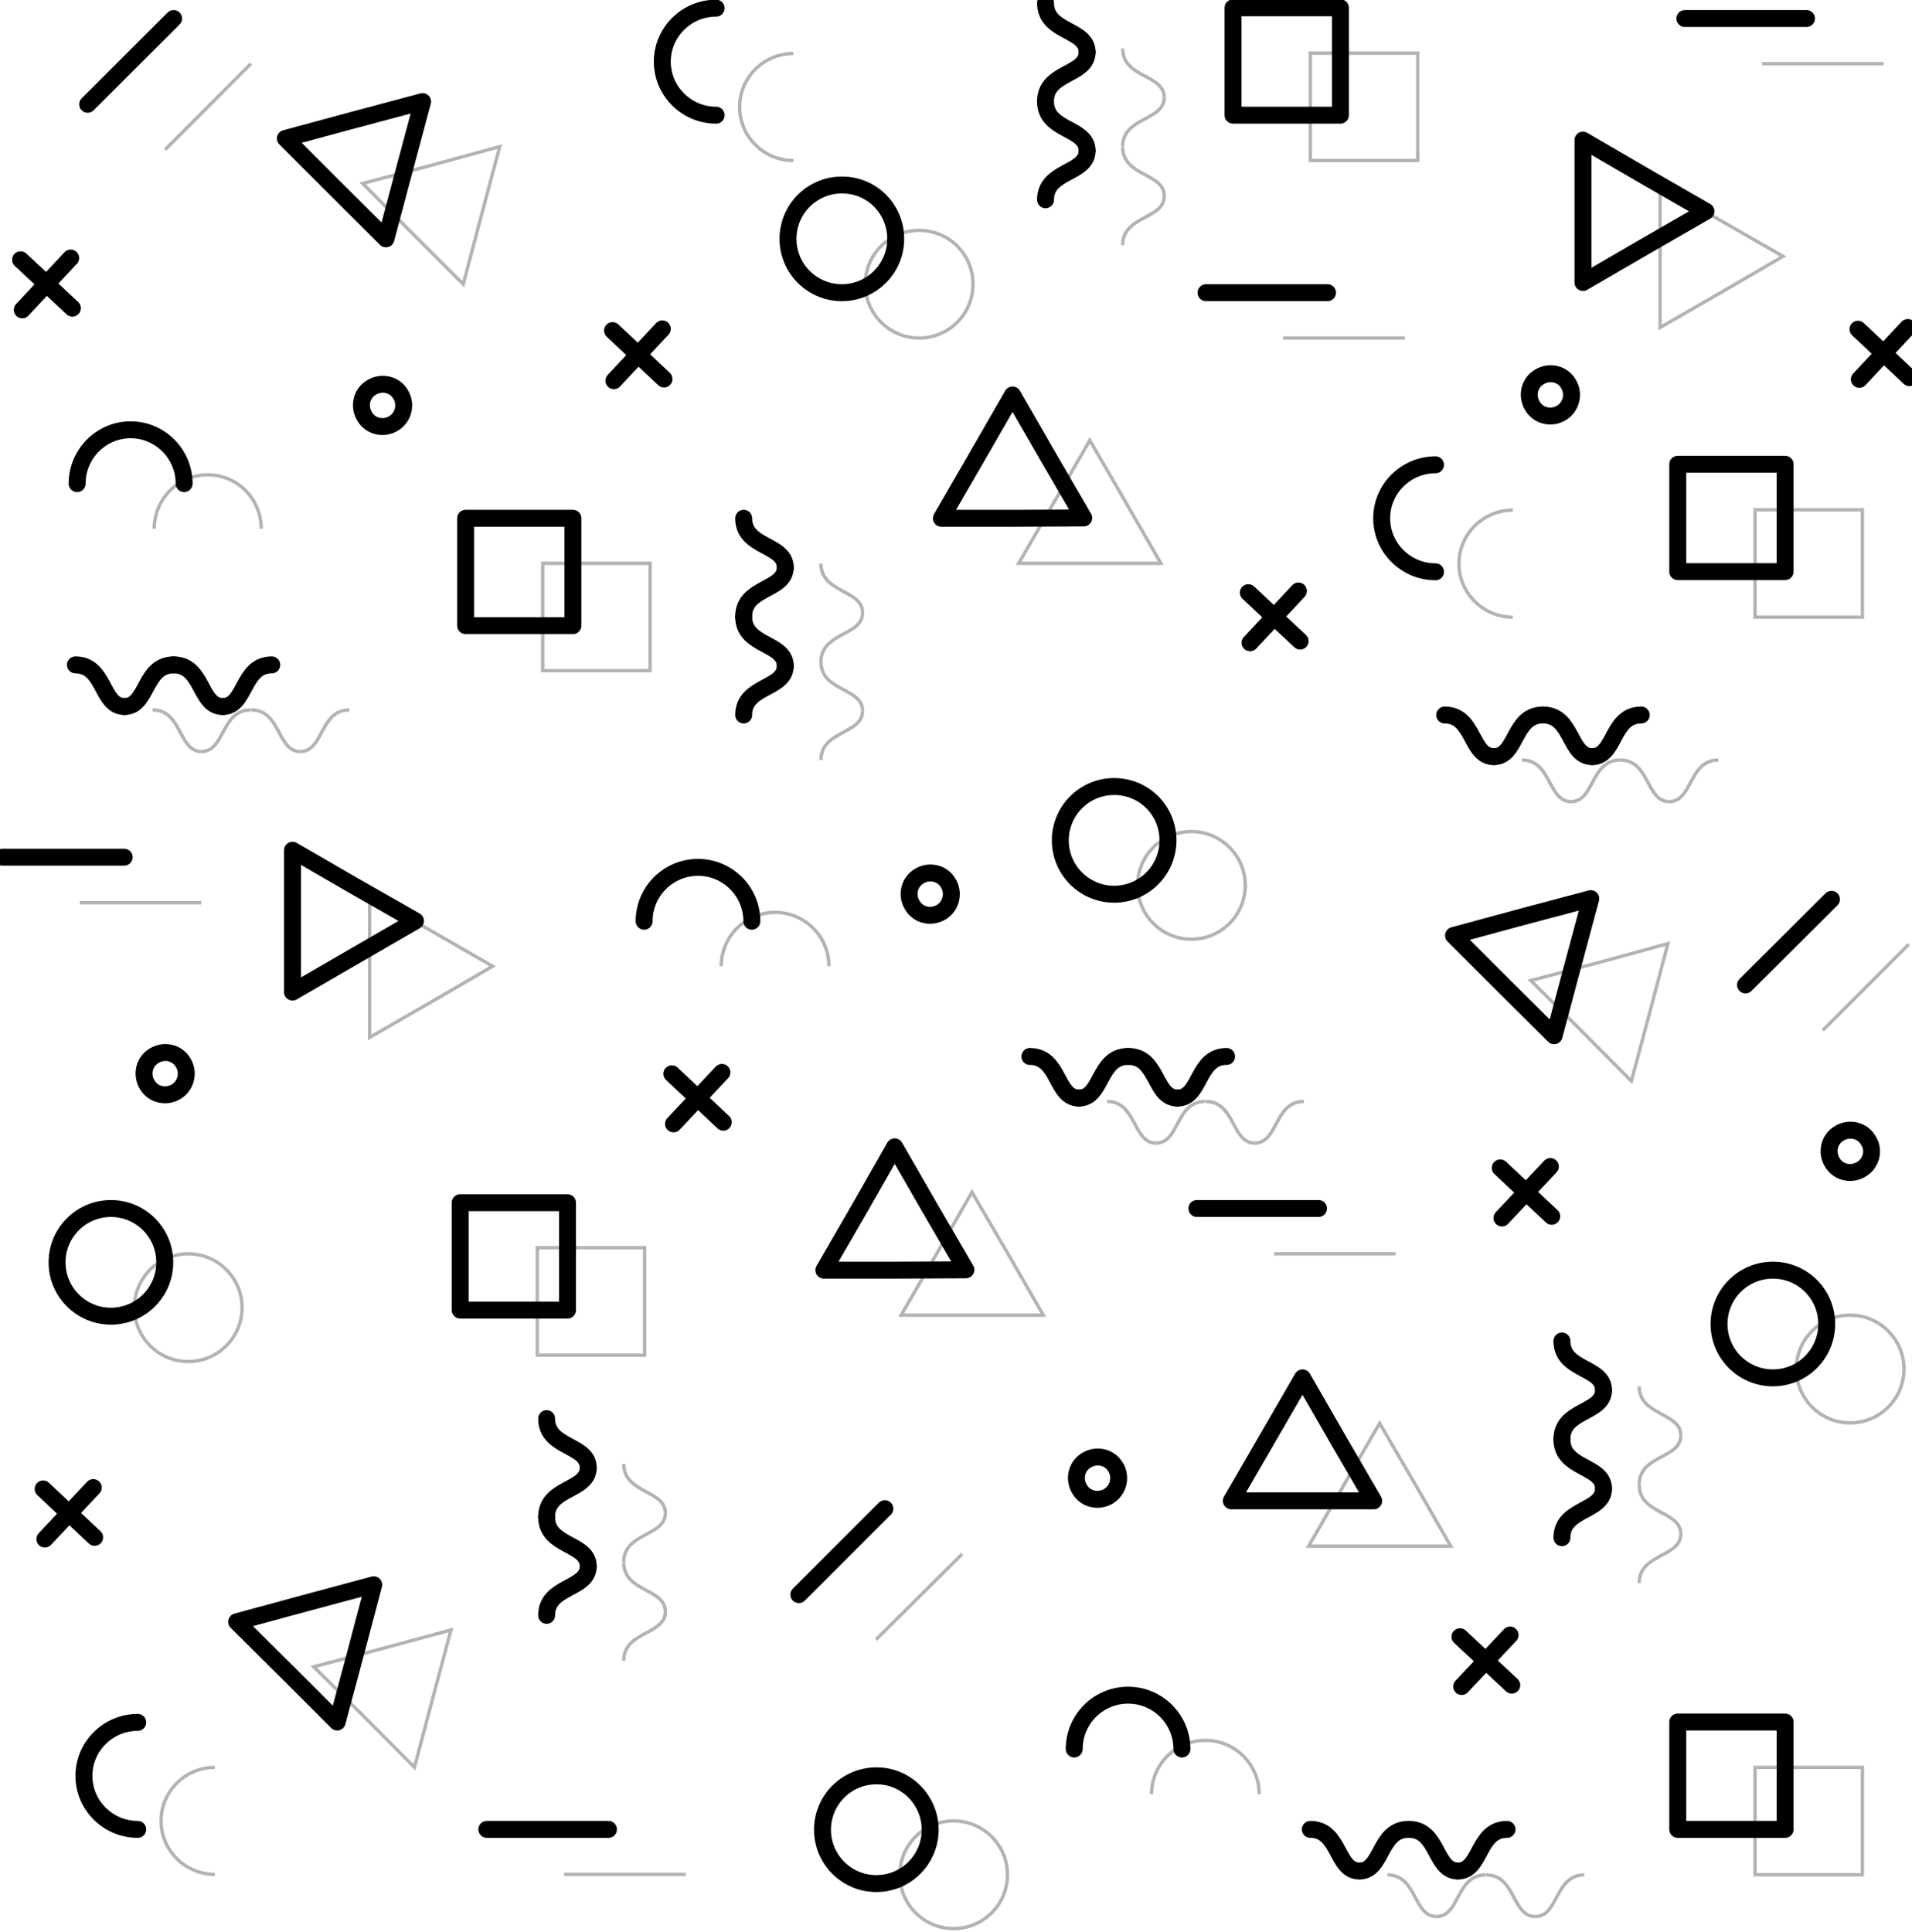 <?xml version="1.0" encoding="utf-8"?>
<!-- Generator: Adobe Illustrator 25.2.1, SVG Export Plug-In . SVG Version: 6.00 Build 0)  -->
<svg version="1.1" id="Layer_1" xmlns="http://www.w3.org/2000/svg" xmlns:xlink="http://www.w3.org/1999/xlink" x="0px" y="0px"
	 viewBox="0 0 1125.6 1137.1" style="enable-background:new 0 0 1125.6 1137.1;" xml:space="preserve">
<style type="text/css">
	.st0{fill:none;stroke:#000000;stroke-width:9.97;stroke-linecap:round;stroke-linejoin:round;stroke-miterlimit:10;}
	.st1{opacity:0.3;}
	.st2{fill:none;stroke:#000000;stroke-width:1.994;stroke-miterlimit:10;}
</style>
<g>
	<g>
		<line class="st0" x1="390.9" y1="223.1" x2="360.6" y2="194.6"/>
		<line class="st0" x1="361.4" y1="224.1" x2="389.9" y2="193.6"/>
	</g>
	<g>
		<line class="st0" x1="425.8" y1="660.6" x2="395.5" y2="632.1"/>
		<line class="st0" x1="396.5" y1="661.6" x2="425" y2="631.3"/>
	</g>
	<g>
		<line class="st0" x1="55.7" y1="905" x2="25.4" y2="876.5"/>
		<line class="st0" x1="26.4" y1="906" x2="54.9" y2="875.7"/>
	</g>
	<g>
		<line class="st0" x1="42.6" y1="181.4" x2="12.1" y2="152.9"/>
		<line class="st0" x1="13.1" y1="182.4" x2="41.6" y2="151.9"/>
	</g>
	<g>
		<line class="st0" x1="1124.1" y1="222.3" x2="1093.8" y2="193.8"/>
		<line class="st0" x1="1094.6" y1="223.3" x2="1123.1" y2="192.8"/>
	</g>
	<g>
		<line class="st0" x1="765.4" y1="377.4" x2="734.9" y2="348.9"/>
		<line class="st0" x1="735.9" y1="378.4" x2="764.4" y2="347.9"/>
	</g>
	<g>
		<line class="st0" x1="913.5" y1="716" x2="883.2" y2="687.5"/>
		<line class="st0" x1="884.2" y1="717" x2="912.7" y2="686.7"/>
	</g>
	<g>
		<line class="st0" x1="890" y1="992" x2="859.5" y2="963.5"/>
		<line class="st0" x1="860.5" y1="992.8" x2="889" y2="962.5"/>
	</g>
	<polygon class="st0" points="617,268.8 596.1,232.5 575.2,268.8 554.2,305.1 596.1,305.1 638,304.9 	"/>
	<polygon class="st0" points="547.6,711.4 526.7,675.1 506,711.4 485,747.7 526.9,747.7 568.6,747.5 	"/>
	<polygon class="st0" points="787.7,847.4 766.8,811.1 745.8,847.4 724.9,883.5 766.8,883.5 808.7,883.5 	"/>
	<polygon class="st0" points="925.7,569.2 936.5,529 896.2,539.7 855.7,550.7 885.2,580.2 914.9,609.7 	"/>
	<polygon class="st0" points="238,100.1 248.8,59.8 208.3,70.6 168,81.5 197.5,111 227.2,140.6 	"/>
	<polygon class="st0" points="209.3,973.4 220,932.9 179.8,943.7 139.3,954.7 169,984.2 198.5,1013.7 	"/>
	<polygon class="st0" points="968,145.3 1004.3,124.4 968,103.5 931.9,82.5 931.9,124.4 931.9,166.3 	"/>
	<polygon class="st0" points="208.3,563.1 244.6,542.1 208.3,521.4 172.2,500.5 172.2,542.3 172.2,584 	"/>
	<path class="st0" d="M687.6,494.7c0,17.5-14.2,31.7-31.7,31.7c-17.5,0-31.7-14.2-31.7-31.7c0-17.5,14.2-31.7,31.7-31.7
		C673.5,463,687.6,477.1,687.6,494.7z"/>
	<path class="st0" d="M527.3,140.6c0,17.5-14.2,31.7-31.7,31.7c-17.5,0-31.7-14.2-31.7-31.7s14.2-31.7,31.7-31.7
		C513.2,108.8,527.3,123,527.3,140.6z"/>
	<path class="st0" d="M547.6,1077.1c0,17.5-14.2,31.7-31.7,31.7s-31.7-14.2-31.7-31.7c0-17.5,14.2-31.7,31.7-31.7
		C533.3,1045.2,547.6,1059.6,547.6,1077.1z"/>
	<path class="st0" d="M632.4,1029.6c0-17.5,14.2-31.7,31.7-31.7c17.5,0,31.7,14.2,31.7,31.7"/>
	<path class="st0" d="M379.2,542.3c0-17.5,14.2-31.7,31.7-31.7c17.5,0,31.7,14.2,31.7,31.7"/>
	<path class="st0" d="M45.4,284.7c0-17.5,14.2-31.7,31.5-31.7s31.5,14.2,31.5,31.7"/>
	<path class="st0" d="M845.1,336.6c-17.5,0-31.7-14.2-31.7-31.5c0-17.3,14.2-31.5,31.7-31.5"/>
	<path class="st0" d="M81.1,1076.9c-17.5,0-31.7-14.2-31.7-31.5s14.2-31.5,31.7-31.5"/>
	<path class="st0" d="M421.6,67.8c-17.5,0-31.7-14.2-31.7-31.5s14.2-31.5,31.7-31.5"/>
	<path class="st0" d="M97,743.1c0,17.5-14.2,31.7-31.7,31.7s-31.7-14.2-31.7-31.7c0-17.5,14.2-31.7,31.7-31.7S97,725.6,97,743.1z"/>
	<path class="st0" d="M1075.4,779.4c0,17.5-14.2,31.7-31.7,31.7c-17.5,0-31.7-14.2-31.7-31.7c0-17.5,14.2-31.7,31.7-31.7
		C1061.3,747.7,1075.4,761.9,1075.4,779.4z"/>
	<rect x="987.7" y="273.3" class="st0" width="63.2" height="63.2"/>
	<rect x="274.1" y="305.1" class="st0" width="63.2" height="63.2"/>
	<rect x="270.9" y="708" class="st0" width="63.2" height="63.2"/>
	<rect x="987.7" y="1013.7" class="st0" width="63.2" height="63.2"/>
	<rect x="725.9" y="4.6" class="st0" width="63.2" height="63.2"/>
	<g>
		<path class="st0" d="M635.2,646.4c-13.8,0-11.4-24.5-28.9-24.5"/>
		<path class="st0" d="M693.2,646.4c-13.8,0-11.4-24.5-28.9-24.5"/>
		<path class="st0" d="M635.2,646.4c13.8,0,11.4-24.5,28.9-24.5"/>
		<path class="st0" d="M722.1,621.9"/>
		<path class="st0" d="M693.2,646.4c13.8,0,11.4-24.5,28.9-24.5"/>
	</g>
	<g>
		<path class="st0" d="M800.3,1101.4c-13.8,0-11.4-24.5-28.9-24.5"/>
		<path class="st0" d="M858.3,1101.4c-13.8,0-11.4-24.5-28.9-24.5"/>
		<path class="st0" d="M800.3,1101.4c13.8,0,11.4-24.5,28.9-24.5"/>
		<path class="st0" d="M887.2,1077.1"/>
		<path class="st0" d="M858.3,1101.4c13.8,0,11.4-24.5,28.9-24.5"/>
	</g>
	<g>
		<path class="st0" d="M879.4,445.4c-13.8,0-11.4-24.5-28.9-24.5"/>
		<path class="st0" d="M937.3,445.4c-13.8,0-11.4-24.5-28.9-24.5"/>
		<path class="st0" d="M879.4,445.4c13.8,0,11.4-24.5,28.9-24.5"/>
		<path class="st0" d="M966.4,420.9"/>
		<path class="st0" d="M937.3,445.4c13.8,0,11.4-24.5,28.9-24.5"/>
	</g>
	<g>
		<path class="st0" d="M73.3,415.9c-13.8,0-11.4-24.5-28.9-24.5"/>
		<path class="st0" d="M131.1,415.9c-13.8,0-11.4-24.5-28.9-24.5"/>
		<path class="st0" d="M73.3,415.9c13.8,0,11.4-24.5,28.9-24.5"/>
		<path class="st0" d="M160.2,391.4"/>
		<path class="st0" d="M131.1,415.9c13.8,0,11.4-24.5,28.9-24.5"/>
	</g>
	<g>
		<path class="st0" d="M640,88.7c0,13.8-24.5,11.4-24.5,28.9"/>
		<path class="st0" d="M640,30.7c0,13.8-24.5,11.4-24.5,28.9"/>
		<path class="st0" d="M640,88.7c0-13.8-24.5-11.4-24.5-28.9"/>
		<path class="st0" d="M615.4,1.8"/>
		<path class="st0" d="M640,30.7c0-13.8-24.5-11.4-24.5-28.9"/>
	</g>
	<g>
		<path class="st0" d="M462.3,392c0,13.8-24.5,11.4-24.5,28.9"/>
		<path class="st0" d="M462.3,334c0,13.8-24.5,11.4-24.5,28.9"/>
		<path class="st0" d="M462.3,392c0-13.8-24.5-11.4-24.5-28.9"/>
		<path class="st0" d="M437.8,305.1"/>
		<path class="st0" d="M462.3,334c0-13.8-24.5-11.4-24.5-28.9"/>
	</g>
	<g>
		<path class="st0" d="M944,876.3c0,13.8-24.5,11.4-24.5,28.9"/>
		<path class="st0" d="M944,818.3c0,13.8-24.5,11.4-24.5,28.9"/>
		<path class="st0" d="M944,876.3c0-13.8-24.5-11.4-24.5-28.9"/>
		<path class="st0" d="M919.5,789.4"/>
		<path class="st0" d="M944,818.3c0-13.8-24.5-11.4-24.5-28.9"/>
	</g>
	<g>
		<path class="st0" d="M346.3,922c0,13.8-24.5,11.4-24.5,28.9"/>
		<path class="st0" d="M346.3,864c0,13.8-24.5,11.4-24.5,28.9"/>
		<path class="st0" d="M346.3,922c0-13.8-24.5-11.4-24.5-28.9"/>
		<path class="st0" d="M321.7,835"/>
		<path class="st0" d="M346.3,864c0-13.8-24.5-11.4-24.5-28.9"/>
	</g>
	<line class="st0" x1="704.6" y1="711.4" x2="776.2" y2="711.4"/>
	<line class="st0" x1="1.5" y1="504.6" x2="73.1" y2="504.6"/>
	<line class="st0" x1="710" y1="172.3" x2="781.5" y2="172.3"/>
	<line class="st0" x1="991.9" y1="10.9" x2="1063.5" y2="10.9"/>
	<line class="st0" x1="286.6" y1="1076.9" x2="358.2" y2="1076.9"/>
	<line class="st0" x1="470.3" y1="938.7" x2="520.9" y2="888.1"/>
	<line class="st0" x1="51.6" y1="61.4" x2="102.2" y2="10.9"/>
	<line class="st0" x1="1027.6" y1="579.8" x2="1078.2" y2="529.4"/>
	<g class="st1">
		<polygon class="st2" points="662.5,295.3 641.6,259.2 620.6,295.5 599.7,331.6 641.6,331.6 683.4,331.6 		"/>
		<polygon class="st2" points="593.3,737.9 572.2,701.8 551.4,738.1 530.5,774.2 572.4,774.2 614.2,774.2 		"/>
		<polygon class="st2" points="833.2,873.9 812.2,837.8 791.3,873.9 770.4,910.2 812.2,910.2 854.1,910.2 		"/>
		<polygon class="st2" points="971.2,596 981.9,555.5 941.6,566.5 901.2,577.2 930.9,606.7 960.4,636.4 		"/>
		<polygon class="st2" points="283.4,126.8 294.2,86.3 253.9,97.3 213.5,108 243,137.6 272.7,167.3 		"/>
		<polygon class="st2" points="254.7,999.9 265.5,959.5 225.2,970.4 184.7,981.2 214.5,1010.7 244,1040.4 		"/>
		<polygon class="st2" points="1013.6,171.9 1049.7,150.9 1013.6,130.2 977.3,109.2 977.3,151.1 977.3,192.8 		"/>
		<polygon class="st2" points="253.9,589.8 290,568.8 253.7,547.9 217.6,527 217.6,568.8 217.6,610.7 		"/>
		<path class="st2" d="M733.1,521.2c0,17.5-14.2,31.7-31.7,31.7s-31.7-14.2-31.7-31.7c0-17.5,14.2-31.7,31.7-31.7
			S733.1,503.8,733.1,521.2z"/>
		<path class="st2" d="M572.8,167.3c0,17.5-14.2,31.7-31.7,31.7c-17.5,0-31.7-14.2-31.7-31.7s14.2-31.7,31.7-31.7
			C558.6,135.6,572.8,149.7,572.8,167.3z"/>
		<path class="st2" d="M593.1,1103.6c0,17.5-14.2,31.7-31.7,31.7c-17.5,0-31.7-14.2-31.7-31.7c0-17.5,14.2-31.7,31.7-31.7
			C578.8,1071.9,593.1,1086.1,593.1,1103.6z"/>
		<path class="st2" d="M677.9,1056.2c0-17.5,14.2-31.7,31.7-31.7s31.7,14.2,31.7,31.7"/>
		<path class="st2" d="M424.6,568.8c0-17.5,14.2-31.7,31.7-31.7c17.5,0,31.7,14.2,31.7,31.7"/>
		<path class="st2" d="M90.8,311.2c0-17.5,14.2-31.7,31.5-31.7s31.5,14.2,31.5,31.7"/>
		<path class="st2" d="M890.6,363.3c-17.5,0-31.7-14.2-31.7-31.5s14.2-31.5,31.7-31.5"/>
		<path class="st2" d="M126.5,1103.4c-17.5,0-31.7-14.2-31.7-31.5c0-17.3,14.2-31.5,31.7-31.5"/>
		<path class="st2" d="M467.1,94.5c-17.5,0-31.7-14.2-31.7-31.5s14.2-31.5,31.7-31.5"/>
		<path class="st2" d="M142.5,769.8c0,17.5-14.2,31.7-31.7,31.7s-31.7-14.2-31.7-31.7s14.2-31.7,31.7-31.7
			C128.3,738.1,142.5,752.3,142.5,769.8z"/>
		<path class="st2" d="M1120.9,805.9c0,17.5-14.2,31.7-31.7,31.7c-17.5,0-31.7-14.2-31.7-31.7c0-17.5,14.2-31.7,31.7-31.7
			C1106.7,774.2,1120.9,788.6,1120.9,805.9z"/>
		<rect x="1033.2" y="300.1" class="st2" width="63.2" height="63.2"/>
		<rect x="319.5" y="331.6" class="st2" width="63.2" height="63.2"/>
		<rect x="316.3" y="734.5" class="st2" width="63.2" height="63.2"/>
		<rect x="1033.2" y="1040.4" class="st2" width="63.2" height="63.2"/>
		<rect x="771.4" y="31.3" class="st2" width="63.2" height="63.2"/>
		<g>
			<path class="st2" d="M680.6,672.9c-13.8,0-11.4-24.5-28.9-24.5"/>
			<path class="st2" d="M738.7,672.9c-13.8,0-11.4-24.5-28.9-24.5"/>
			<path class="st2" d="M680.6,672.9c13.8,0,11.4-24.5,28.9-24.5"/>
			<path class="st2" d="M767.6,648.6"/>
			<path class="st2" d="M738.7,672.9c13.8,0,11.4-24.5,28.9-24.5"/>
		</g>
		<g>
			<path class="st2" d="M845.7,1128.2c-13.8,0-11.4-24.5-28.9-24.5"/>
			<path class="st2" d="M903.8,1128.2c-13.8,0-11.4-24.5-28.9-24.5"/>
			<path class="st2" d="M845.7,1128.2c13.8,0,11.4-24.5,28.9-24.5"/>
			<path class="st2" d="M932.7,1103.6"/>
			<path class="st2" d="M903.8,1128.2c13.8,0,11.4-24.5,28.9-24.5"/>
		</g>
		<g>
			<path class="st2" d="M924.9,471.9c-13.8,0-11.4-24.5-28.9-24.5"/>
			<path class="st2" d="M982.7,471.9c-13.8,0-11.4-24.5-28.9-24.5"/>
			<path class="st2" d="M924.9,471.9c13.8,0,11.4-24.5,28.9-24.5"/>
			<path class="st2" d="M1011.8,447.6"/>
			<path class="st2" d="M982.7,471.9c13.8,0,11.4-24.5,28.9-24.5"/>
		</g>
		<g>
			<path class="st2" d="M118.7,442.4c-13.8,0-11.4-24.5-28.9-24.5"/>
			<path class="st2" d="M176.8,442.4c-13.8,0-11.4-24.5-28.9-24.5"/>
			<path class="st2" d="M118.7,442.4c13.8,0,11.4-24.5,28.9-24.5"/>
			<path class="st2" d="M205.7,418.1"/>
			<path class="st2" d="M176.8,442.4c13.8,0,11.4-24.5,28.9-24.5"/>
		</g>
		<g>
			<path class="st2" d="M685.4,115.4c0,13.8-24.5,11.4-24.5,28.9"/>
			<path class="st2" d="M685.4,57.4c0,13.8-24.5,11.4-24.5,28.9"/>
			<path class="st2" d="M685.4,115.4c0-13.8-24.5-11.4-24.5-28.9"/>
			<path class="st2" d="M661.1,28.5"/>
			<path class="st2" d="M685.4,57.4c0-13.8-24.5-11.4-24.5-28.9"/>
		</g>
		<g>
			<path class="st2" d="M507.8,418.5c0,13.8-24.5,11.4-24.5,28.9"/>
			<path class="st2" d="M507.8,360.7c0,13.8-24.5,11.4-24.5,28.9"/>
			<path class="st2" d="M507.8,418.5c0-13.8-24.5-11.4-24.5-28.9"/>
			<path class="st2" d="M483.2,331.6"/>
			<path class="st2" d="M507.8,360.7c0-13.8-24.5-11.4-24.5-28.9"/>
		</g>
		<g>
			<path class="st2" d="M989.5,903c0,13.8-24.5,11.4-24.5,28.9"/>
			<path class="st2" d="M989.5,845c0,13.8-24.5,11.4-24.5,28.9"/>
			<path class="st2" d="M989.5,903c0-13.8-24.5-11.4-24.5-28.9"/>
			<path class="st2" d="M965.2,816.1"/>
			<path class="st2" d="M989.5,845c0-13.8-24.5-11.4-24.5-28.9"/>
		</g>
		<g>
			<path class="st2" d="M391.7,948.7c0,13.8-24.5,11.4-24.5,28.9"/>
			<path class="st2" d="M391.7,890.7c0,13.8-24.5,11.4-24.5,28.9"/>
			<path class="st2" d="M391.7,948.7c0-13.8-24.5-11.4-24.5-28.9"/>
			<path class="st2" d="M367.2,861.8"/>
			<path class="st2" d="M391.7,890.7c0-13.8-24.5-11.4-24.5-28.9"/>
		</g>
		<line class="st2" x1="750" y1="738.1" x2="821.6" y2="738.1"/>
		<line class="st2" x1="47" y1="531.4" x2="118.5" y2="531.4"/>
		<line class="st2" x1="755.4" y1="199" x2="827" y2="199"/>
		<line class="st2" x1="1037.4" y1="37.5" x2="1108.9" y2="37.5"/>
		<line class="st2" x1="332.1" y1="1103.4" x2="403.7" y2="1103.4"/>
		<line class="st2" x1="515.7" y1="965.2" x2="566.4" y2="914.8"/>
		<line class="st2" x1="97.2" y1="88.1" x2="147.7" y2="37.5"/>
		<line class="st2" x1="1073.1" y1="606.5" x2="1123.7" y2="555.9"/>
	</g>
	<path class="st0" d="M652.7,880.7c-5.8,3.6-13.6,2-17.1-4c-3.6-5.8-2-13.6,4-17.1c5.8-3.6,13.6-2,17.1,4
		C660.3,869.3,658.5,877.1,652.7,880.7z"/>
	<path class="st0" d="M554.2,536.9c-5.8,3.6-13.6,2-17.1-4c-3.6-5.8-2-13.6,4-17.1c5.8-3.6,13.6-2,17.1,4
		C561.8,525.6,560,533.4,554.2,536.9z"/>
	<path class="st0" d="M103.8,642.6c-5.8,3.6-13.6,2-17.1-4c-3.6-5.8-2-13.6,4-17.1c5.8-3.6,13.6-2,17.1,4
		C111.4,631.3,109.6,639,103.8,642.6z"/>
	<path class="st0" d="M231.8,249.2c-5.8,3.6-13.6,2-17.1-4c-3.6-5.8-2-13.6,4-17.1c5.8-3.6,13.6-2,17.1,4
		C239.4,237.9,237.6,245.6,231.8,249.2z"/>
	<path class="st0" d="M919.3,243c-5.8,3.6-13.6,2-17.1-4c-3.6-5.8-2-13.6,4-17.1c5.8-3.6,13.6-2,17.1,4
		C926.9,231.7,925.1,239.4,919.3,243z"/>
	<path class="st0" d="M1095.8,688.3c-5.8,3.6-13.6,2-17.1-4c-3.6-5.8-2-13.6,4-17.1c5.8-3.6,13.6-2,17.1,4
		C1103.6,676.9,1101.8,684.7,1095.8,688.3z"/>
</g>
</svg>
